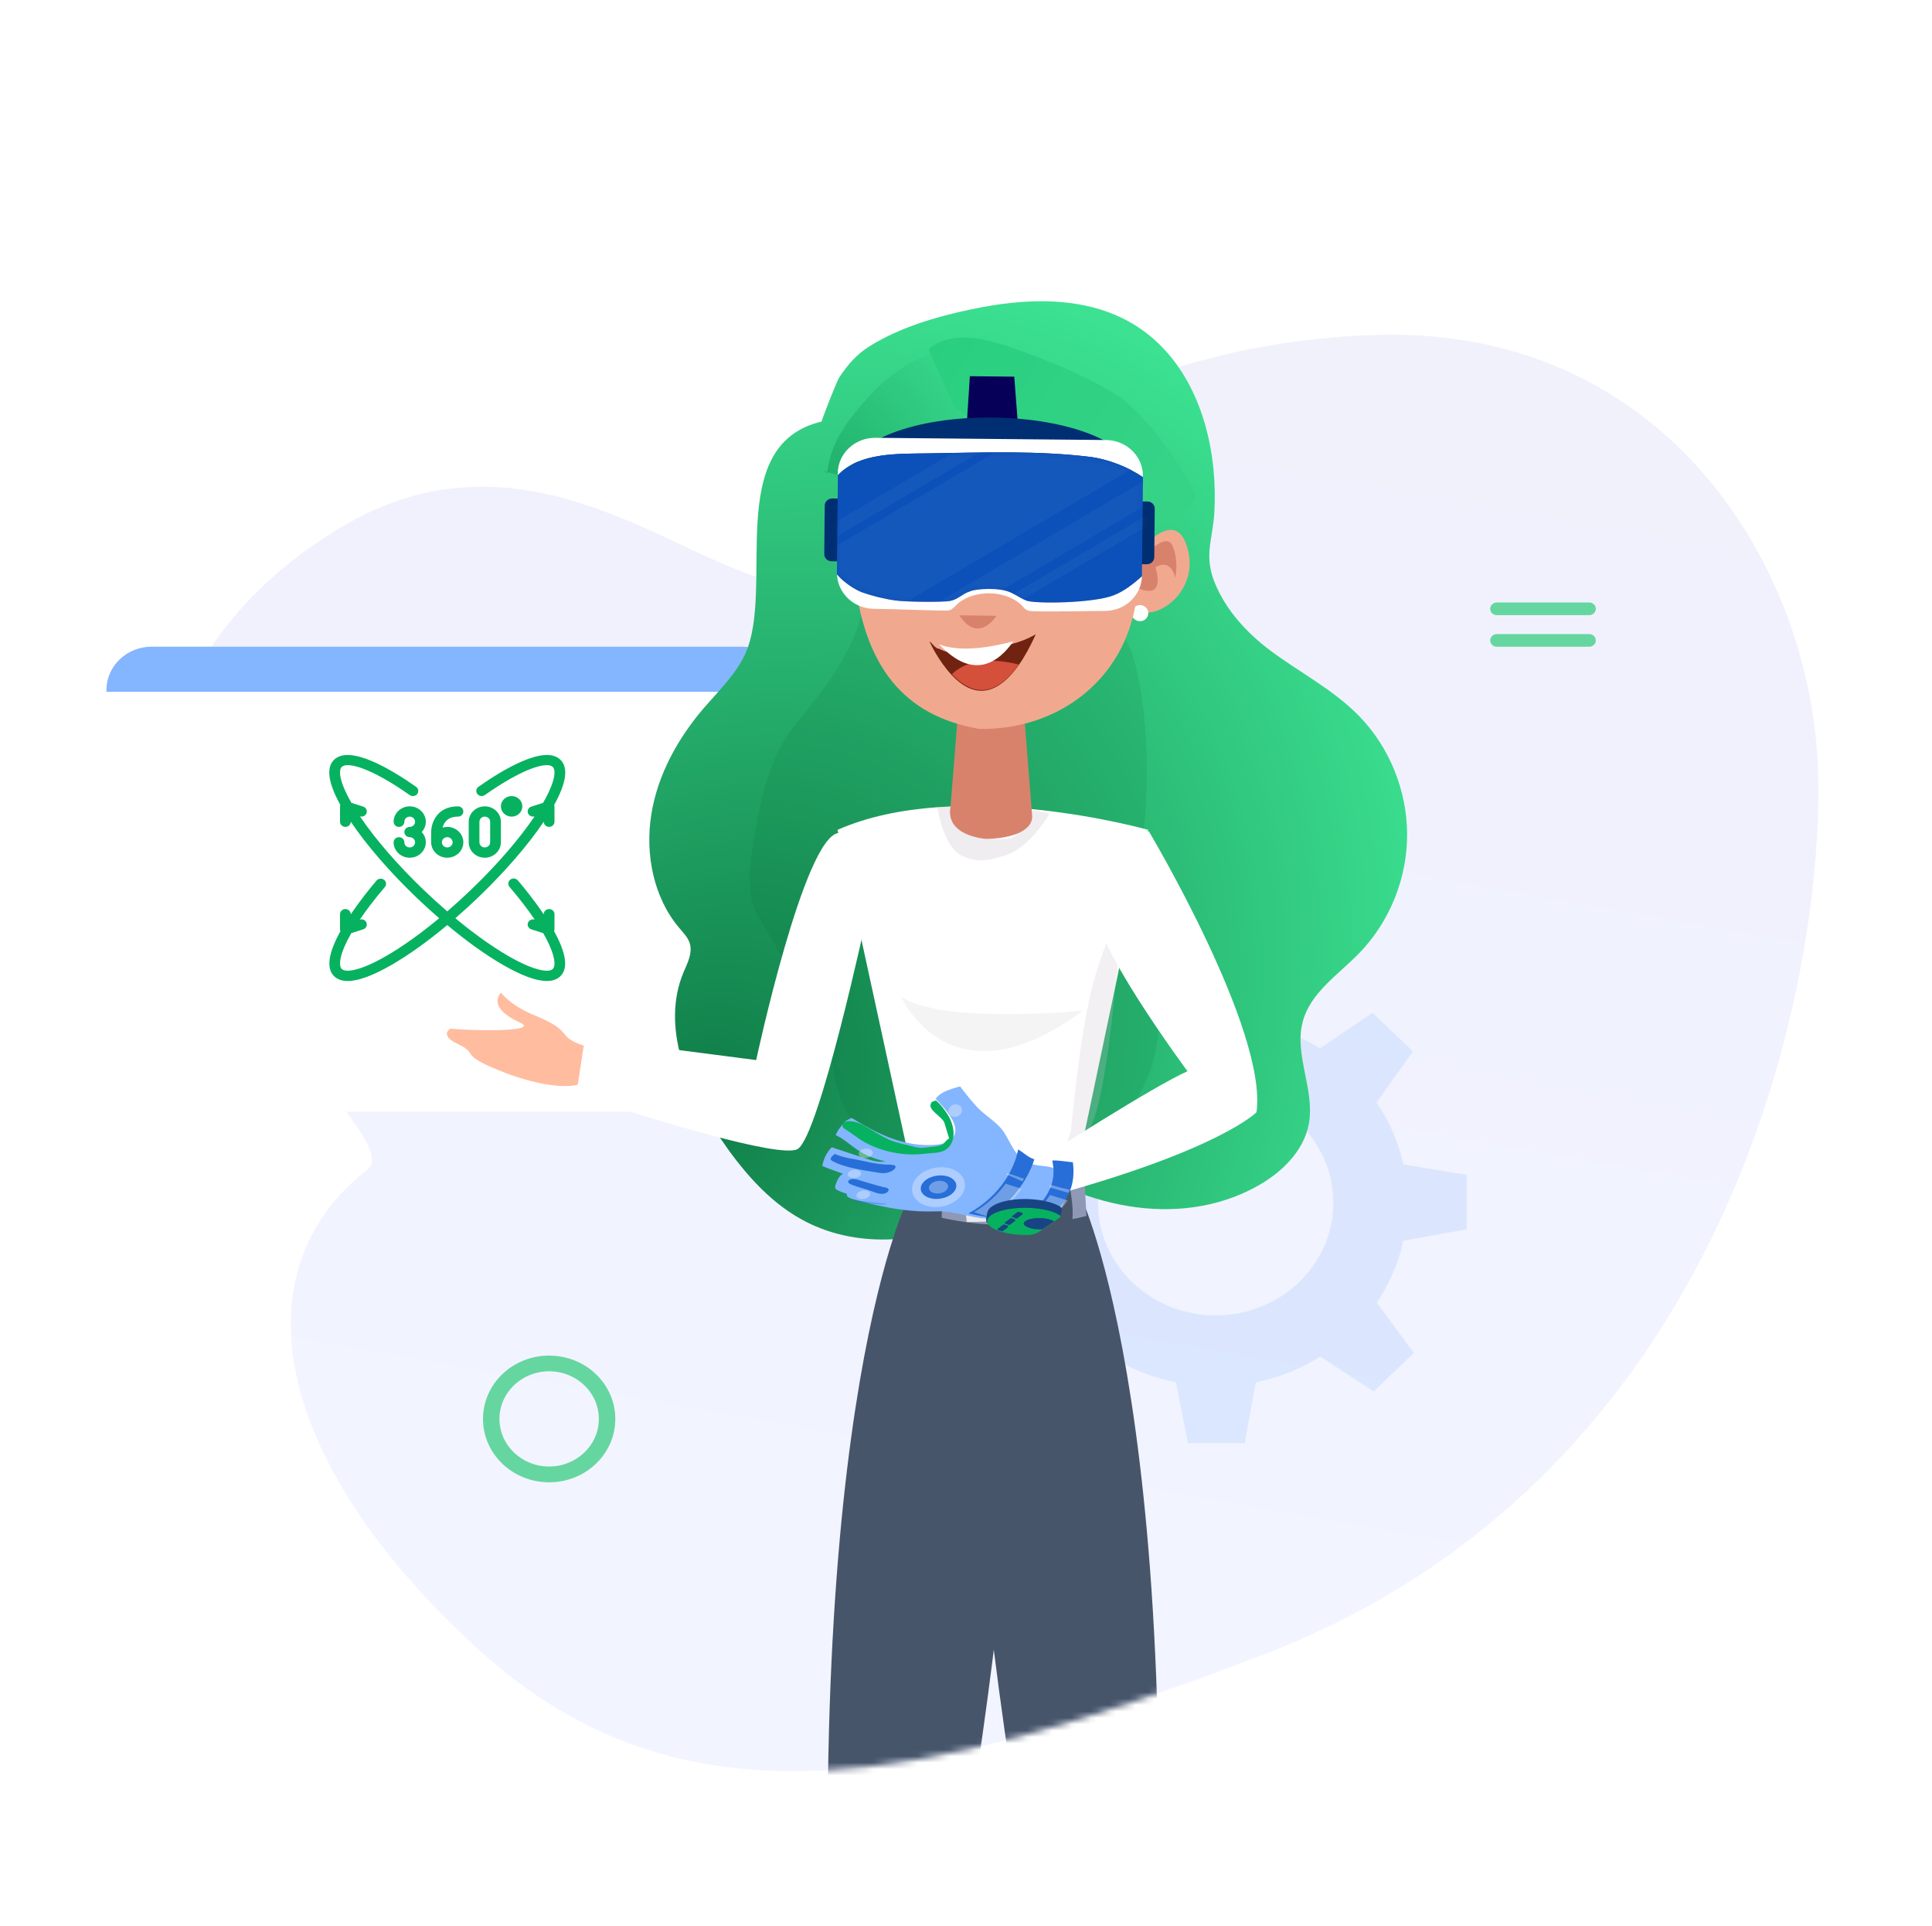 <svg width="302" height="301" viewBox="0 0 302 301" fill="none" xmlns="http://www.w3.org/2000/svg">
<g clip-path="url(#clip0_1_2)">
<path d="M197.287 258.69C143.928 279.052 106.607 286.77 74.756 257.789C42.905 228.809 36.872 198.784 57.406 182.84C63.796 177.904 27.008 151.809 26.604 121.626C26.366 103.909 40.799 89.524 54.369 81.802C87.067 63.195 113.839 96.385 127.74 90.433C133.809 87.876 163.535 53.602 215.64 52.341C260.168 51.263 283.353 88.409 284.204 120.986C285.055 153.563 270.353 230.806 197.287 258.69Z" fill="url(#paint0_linear_1_2)" fill-opacity="0.06"/>
<path d="M123.048 107.848V170.834C123.048 172.454 121.678 173.766 119.987 173.766H19.698C18.006 173.766 16.637 172.454 16.637 170.834V107.848C16.637 104.112 19.802 101.076 23.708 101.076H115.976C119.883 101.076 123.048 104.112 123.048 107.848Z" fill="white"/>
<path d="M123.048 107.848V108.132H16.637V107.848C16.637 104.112 19.802 101.076 23.708 101.076H115.976C119.883 101.076 123.048 104.112 123.048 107.848Z" fill="#84B5FF"/>
<mask id="mask0_1_2" style="mask-type:alpha" maskUnits="userSpaceOnUse" x="26" y="14" width="259" height="263">
<path d="M197.287 258.69C143.928 279.052 106.607 286.77 74.755 257.789C42.905 228.809 36.872 198.784 57.406 182.84C63.796 177.904 27.008 151.809 26.603 121.626C26.366 103.909 40.799 89.524 54.369 81.802C87.067 63.195 116.008 20.436 129.908 14.485C135.978 11.927 163.535 53.602 215.64 52.341C260.168 51.263 283.353 88.409 284.204 120.986C285.055 153.563 270.353 230.806 197.287 258.69Z" fill="#84B5FF"/>
</mask>
<g mask="url(#mask0_1_2)">
<path d="M248.417 96.147H233.972C233.403 96.147 232.938 95.707 232.938 95.157C232.938 94.613 233.398 94.168 233.972 94.168H248.417C248.986 94.168 249.451 94.608 249.451 95.157C249.451 95.702 248.986 96.147 248.417 96.147Z" fill="#66D6A0"/>
<path d="M248.417 101.087H233.972C233.403 101.087 232.938 100.647 232.938 100.097C232.938 99.552 233.398 99.107 233.972 99.107H248.417C248.986 99.107 249.45 99.547 249.45 100.097C249.45 100.642 248.986 101.087 248.417 101.087Z" fill="#66D6A0"/>
<path class="gear1" opacity="0.2" d="M219.36 193.929L229.274 192.143V183.631L219.36 181.993C218.599 178.496 217.154 175.222 215.165 172.321L220.852 164.329L214.559 158.301L206.339 163.867C203.309 161.962 199.905 160.593 196.238 159.864L194.373 150.369H185.485L183.776 159.864C180.124 160.593 176.705 161.977 173.675 163.882L165.346 158.435L159.053 164.463L164.864 172.335C162.875 175.237 161.446 178.512 160.684 182.009L150.77 183.794V192.307L160.684 193.944C161.446 197.456 162.891 200.715 164.88 203.617L159.193 211.594L165.486 217.621L173.721 212.055C176.752 213.961 180.17 215.344 183.822 216.059L185.687 225.554H194.575L196.285 216.059C199.952 215.329 203.355 213.945 206.385 212.041L214.714 217.487L221.008 211.46L215.196 203.588C217.17 200.7 218.599 197.441 219.36 193.929ZM190.022 205.596C179.86 205.596 171.624 197.694 171.624 187.976C171.624 178.258 179.86 170.356 190.022 170.356C200.185 170.356 208.421 178.244 208.421 187.976C208.421 197.709 200.185 205.596 190.022 205.596Z" fill="#84B5FF"/>
<mask id="mask1_1_2" style="mask-type:alpha" maskUnits="userSpaceOnUse" x="51" y="22" width="203" height="285">
<path d="M51.504 164.236C51.504 242.558 96.726 306.05 152.51 306.05C208.294 306.05 253.516 242.558 253.516 164.236C253.516 85.913 208.294 22.421 152.51 22.421C96.726 22.421 51.504 85.913 51.504 164.236Z" fill="#C4C4C4"/>
</mask>
<g mask="url(#mask1_1_2)">
<path class='circle' d="M85.841 211.877C80.129 211.877 75.5 216.31 75.5 221.78C75.5 227.251 80.129 231.683 85.841 231.683C91.552 231.683 96.181 227.251 96.181 221.78C96.181 216.31 91.552 211.877 85.841 211.877ZM85.841 229.216C81.548 229.216 78.072 225.886 78.072 221.775C78.072 217.664 81.548 214.335 85.841 214.335C90.133 214.335 93.609 217.664 93.609 221.775C93.609 225.886 90.133 229.216 85.841 229.216Z" fill="#66D6A0"/>
<path class='hair' d="M157.197 179.902C168.192 188.677 184.148 192.231 196.44 185.441C200.296 183.317 203.846 179.922 204.61 175.554C205.526 170.293 202.262 164.853 203.636 159.691C204.838 155.125 209.229 152.325 212.492 148.95C217.226 144.066 219.974 137.257 219.955 130.407C219.936 123.557 217.188 116.767 212.435 111.904C208.407 107.774 203.159 105.113 198.54 101.659C194.894 98.919 191.611 95.365 189.874 91.057C188.157 86.808 189.569 84.307 189.817 80.138C190.333 71.223 188.175 61.257 182.011 54.626C174.032 46.009 162.179 46.148 151.701 48.372C146.394 49.484 140.535 51.211 135.877 54.149C133.892 55.4 132.575 56.929 131.22 58.934C130.781 59.569 128.338 65.903 128.433 65.883C112.896 69.575 121.238 91.97 116.466 102.254C114.958 105.491 112.324 107.992 110.015 110.672C105.968 115.397 102.799 121.075 101.807 127.31C100.815 133.544 102.17 140.334 106.197 145.059C106.846 145.833 107.61 146.588 107.858 147.58C108.239 149.069 107.438 150.558 106.846 151.968C103.315 160.406 107.362 170.174 112.458 177.698C115.874 182.761 119.902 187.566 125.132 190.504C133.472 195.209 144.008 194.475 152.597 190.266" fill="url(#paint1_radial_1_2)"/>
<g opacity="0.26">
<path opacity="0.42" d="M157 64.251C151.642 61.593 144.803 64.549 141.49 69.607C138.198 74.665 133.911 79.168 134.69 85.177C135.08 88.153 135.723 91.187 135.139 94.143C133.658 101.8 129.021 107.393 124.188 113.443C120.096 118.56 118.771 125.364 117.72 131.87C117.096 135.758 116.59 140.042 118.616 143.394C121.188 147.639 124.13 153.113 126.897 157.22C131.456 163.944 128.787 170.509 134.3 176.459C135.937 178.205 138.236 179.117 140.497 179.851C145.075 181.3 149.81 182.152 154.604 182.41C158.695 182.629 162.845 182.371 166.703 181.002C176.172 177.61 182.505 166.78 180.79 156.703C179.485 149.067 174.321 142.719 171.867 135.361C170.113 130.085 173.542 144.179 174.731 138.744C180.79 139.899 180.79 103.237 174.731 98.368" fill="#005E30"/>
</g>
<path d="M167.81 185.025C168.362 182.927 179.462 129.704 179.462 129.704C179.462 129.704 149.862 121.33 130.92 129.704L143.051 185.484L167.81 185.025Z" fill="white"/>
<path d="M169.265 157.963C169.265 157.963 147.01 160.166 140.861 155.759C140.861 155.759 148.538 173.388 169.265 157.963Z" fill="#F4F4F4"/>
<path opacity="0.83" d="M155.296 205.531C155.687 205.204 157.043 204.071 158.301 202.977C159.789 201.677 160.727 200.523 160.727 200.523C160.727 200.523 160.943 198.121 161.053 197.457C161.163 196.787 166.508 181.379 170.013 176.888C173.283 172.699 175.033 146.592 175.258 143.065L175.281 142.671C175.281 142.671 172.866 146.266 170.834 153.834C168.796 161.408 167.402 176.724 167.402 176.724C167.402 176.724 163.848 188.744 160.014 188.396C160.014 188.396 161.874 196.948 159.952 200.81C159.584 201.544 155.994 204.907 155.296 205.531Z" fill="#CAC3CD" fill-opacity="0.3"/>
<path d="M146.51 126.117H149.922C149.922 126.117 148.835 128.931 150.185 129.636C153.072 131.145 153.335 131.145 157.272 131.145C159.609 131.145 161.208 126.62 161.208 126.62L164.095 127.122C164.095 127.122 161.05 132.438 157.272 133.658C154.649 134.505 152.603 134.947 150.185 133.658C147.381 132.163 146.51 126.117 146.51 126.117Z" fill="#CAC3CD" fill-opacity="0.3"/>
<path d="M168.766 186.607C168.766 186.607 186.769 222.73 179.425 337.691C179.425 337.691 171.675 339.26 169.226 338.467C169.226 338.467 147.008 238.561 152.402 188.405L168.766 186.607Z" fill="#47556B"/>
<path d="M141.784 187.762C141.784 187.762 123.781 223.885 131.126 338.846C131.126 338.846 138.875 340.415 141.324 339.622C141.324 339.622 163.542 239.716 158.148 189.561L141.784 187.762Z" fill="#47556B"/>
<path d="M169.816 190.054C169.816 190.054 155.845 194.038 141.652 188.679L141.468 183.32C141.468 183.32 148.739 185.418 154.943 185.065C161.128 184.712 169.503 183.672 169.503 183.672L169.816 190.054Z" fill="#8F99B6"/>
<path d="M166.575 182.631C166.575 182.631 168.932 191.358 166.759 192.398C164.569 193.438 163.28 192.98 163.28 192.98L163.298 183.319L166.575 182.631Z" fill="#47556B"/>
<path d="M144.119 181.942C144.119 181.942 142.646 190.105 144.506 191.621C147.028 193.666 147.157 192.009 147.157 192.009L147.396 182.63L144.119 181.942Z" fill="#47556B"/>
<path d="M150.377 183.51L151.114 191.002L158.937 190.826C158.937 190.826 159.305 184.373 159.305 183.334L150.377 183.51ZM152.015 185.185H157.851L157.667 189.257L152.384 189.557L152.015 185.185Z" fill="#EAEAEA"/>
<path d="M154.134 131.117C156.95 131.117 161.35 130.306 161.35 127.591L160.632 118.583L160.006 110.702C160.006 108.005 157.724 105.819 154.907 105.819C153.49 105.819 152.22 106.366 151.299 107.247C150.378 108.128 149.808 109.345 149.808 110.702L149.182 118.583L148.575 126.146C147.746 130.729 154.134 131.117 154.134 131.117Z" fill="#D8826C"/>
<path d="M177.88 86.463C177.88 86.463 183.972 78.476 185.74 86.145C187.157 92.245 181.451 96.74 177.935 95.595C174.419 94.466 177.88 86.463 177.88 86.463Z" fill="#F0A98F"/>
<path d="M177.825 87.887C177.825 87.887 182.132 82.845 183.236 85.225C184.341 87.588 183.697 90.373 183.697 90.373C183.697 90.373 183.236 87.182 180.604 88.663C180.604 88.663 182.482 93.898 177.806 91.906C177.806 91.906 175.965 90.161 177.825 87.887Z" fill="#D8826C"/>
<path d="M176.886 95.825C176.886 96.53 177.475 97.094 178.193 97.094C178.911 97.094 179.5 96.53 179.5 95.825C179.5 95.137 178.911 94.573 178.193 94.573C177.475 94.573 176.886 95.137 176.886 95.825Z" fill="white"/>
<path d="M143.108 69.517C145.758 66.485 148.206 62.906 150.213 59.045C157.079 68.671 167.148 78.296 177.438 81.787C177.77 84.379 177.917 87.041 177.917 89.685C177.917 105.093 166.099 114.207 153.048 113.925C141.434 111.897 135.027 104.391 133.499 89.685C133.499 85.207 133.959 80.694 135.027 76.516C137.99 74.541 140.733 72.214 143.108 69.517Z" fill="#F0A98F"/>
<path d="M148.298 85.627C148.298 88.607 145.758 91.039 142.646 91.039C139.536 91.039 136.996 88.624 136.996 85.627C136.996 82.648 139.518 80.215 142.646 80.215C145.776 80.215 148.298 82.648 148.298 85.627Z" fill="white"/>
<path d="M139.443 85.295C139.443 87.763 141.118 89.755 143.18 89.755C145.241 89.755 146.917 87.763 146.917 85.295C146.917 82.827 145.241 80.835 143.18 80.835C141.118 80.835 139.443 82.827 139.443 85.295Z" fill="#7F5242"/>
<path d="M140.509 85.296C140.509 87.042 141.687 88.469 143.16 88.469C144.632 88.469 145.81 87.042 145.81 85.296C145.81 83.533 144.632 82.123 143.16 82.123C141.687 82.123 140.509 83.533 140.509 85.296Z" fill="#400404"/>
<path d="M140.345 82.277C140.345 82.753 140.953 83.141 141.708 83.141C142.462 83.141 143.07 82.753 143.07 82.277C143.07 81.801 142.462 81.413 141.708 81.413C140.971 81.413 140.345 81.801 140.345 82.277Z" fill="white"/>
<path d="M142.793 79.443C139.074 79.09 136.185 82.317 136.185 85.648C136.185 86.001 136.626 86.053 136.829 85.807C138.357 83.797 138.836 81.84 141.633 81.064C145.738 79.936 147.984 83.973 148.223 87.129C148.26 87.446 148.683 87.429 148.72 87.129C149.07 83.356 146.953 79.831 142.793 79.443Z" fill="#390A0A"/>
<path d="M155.754 96.256C155.754 96.256 152.974 100.769 149.955 96.168L155.754 96.256Z" fill="#D8826C"/>
<path d="M158.642 85.627C158.642 88.607 161.164 91.039 164.294 91.039C167.405 91.039 169.926 88.624 169.926 85.627C169.926 82.648 167.405 80.215 164.294 80.215C161.164 80.215 158.642 82.648 158.642 85.627Z" fill="white"/>
<path d="M160.76 85.295C160.76 87.763 162.343 89.755 164.294 89.755C166.245 89.755 167.81 87.763 167.81 85.295C167.81 82.827 166.227 80.835 164.294 80.835C162.324 80.835 160.76 82.827 160.76 85.295Z" fill="#7F5242"/>
<path d="M161.772 85.296C161.772 87.042 162.896 88.469 164.276 88.469C165.657 88.469 166.779 87.042 166.779 85.296C166.779 83.533 165.657 82.123 164.276 82.123C162.896 82.123 161.772 83.533 161.772 85.296Z" fill="#400404"/>
<path d="M161.607 82.299C161.607 82.775 162.196 83.163 162.896 83.163C163.614 83.163 164.184 82.775 164.184 82.299C164.184 81.823 163.596 81.435 162.896 81.435C162.196 81.417 161.607 81.805 161.607 82.299Z" fill="white"/>
<path d="M164.349 79.443C168.086 79.09 170.958 82.317 170.958 85.648C170.958 86.001 170.516 86.053 170.332 85.807C168.805 83.815 168.326 81.84 165.528 81.064C161.422 79.936 159.177 83.973 158.937 87.147C158.919 87.446 158.477 87.446 158.441 87.147C158.072 83.356 160.189 79.831 164.349 79.443Z" fill="#390A0A"/>
<path d="M171.161 78.681C171.161 78.681 165.823 71.788 157.575 77.659C157.557 77.659 164.221 75.12 171.161 78.681Z" fill="#99360A"/>
<path d="M147.912 77.556C147.912 77.556 141.671 71.598 134.952 78.667C134.952 78.667 140.751 75.106 147.912 77.556Z" fill="#99360A"/>
<path d="M145.279 100.221C145.352 100.415 146.66 103.27 148.795 105.545C151.372 108.277 155.109 109.811 159.251 103.94C160.134 102.706 161.017 101.102 161.919 99.128C161.919 99.128 160.484 100.027 158.385 100.591C155.09 101.49 150.193 103.165 146.788 101.402C146.236 101.402 145.739 100.573 145.279 100.221Z" fill="#712311"/>
<path d="M148.795 105.385C151.372 108.118 155.109 109.74 159.251 103.869C157.023 103.288 151.795 102.406 148.795 105.385Z" fill="#D5503B"/>
<path d="M146.807 100.712C152.219 106.494 156.159 103.444 158.404 100.236C155.109 101.117 150.194 102.034 146.807 100.712Z" fill="white"/>
<path d="M128.514 73.533C133.987 75.424 140.328 74.876 145.274 72.089C150.221 69.303 153.651 64.324 154.328 58.943C154.527 57.45 154.319 55.616 152.9 54.884C152.408 54.627 151.825 54.562 151.259 54.535C147.806 54.35 144.403 55.442 141.524 57.193C138.645 58.945 136.292 61.32 134.183 63.842C132.669 65.666 131.286 67.592 130.377 69.737C129.815 71.091 129.445 72.516 129.289 73.958" fill="url(#paint2_radial_1_2)"/>
<path d="M149.209 63.666C159.496 70.299 170.812 81.454 182.575 81.859C183.176 81.889 186.505 78.666 186.793 78.24C187.035 77.87 186.851 77.366 186.662 76.921C184.667 72.496 178.967 64.619 174.462 61.726C169.956 58.834 164.914 56.815 159.879 54.953C157.32 54.019 154.718 53.1 152.077 52.843C149.458 52.587 146.752 53.048 145.136 54.595" fill="url(#paint3_linear_1_2)"/>
<path d="M92.063 163.646C92.063 163.646 89.43 163.099 88.436 161.848C87.424 160.613 86.816 160.067 83.264 158.569C79.729 157.088 78.33 155.166 78.33 155.166C78.33 155.166 75.863 157.334 81.275 159.82C84.589 161.337 73.692 161.125 70.415 160.772C70.415 160.772 68.519 161.76 71.648 163.223C74.796 164.686 71.777 164.792 77.98 167.295C84.184 169.816 91.547 171.138 93.056 167.542C94.548 163.963 92.063 163.646 92.063 163.646Z" fill="#FFBC9F"/>
<path d="M135.487 143.196C135.487 143.196 128.05 177.714 124.663 179.601C121.938 181.135 101.027 174.612 93.112 172.055C91.234 171.456 90.074 171.068 90.074 171.068L91.437 162.218L95.91 162.8L118.202 165.691C118.202 165.691 125.712 130.626 131.124 130.186C136.536 129.762 135.487 143.196 135.487 143.196Z" fill="white"/>
<path d="M179.589 129.946C179.589 129.946 198.179 161.108 196.407 173.849C196.407 173.849 190.581 179.819 163.537 187.114L163.053 180.876C163.053 180.876 180.093 169.9 185.624 167.431C185.624 167.431 169.733 146.033 171.495 141.575C173.239 137.113 176.659 129.45 179.589 129.946Z" fill="white"/>
<g filter="url(#filter0_d_1_2)">
<path d="M166.58 183.345C166.506 183.52 166.432 183.694 166.357 183.867C165.586 185.653 163.883 187.053 161.913 187.042C159.072 187.026 156.06 186.764 153.278 186.381C150.965 186.063 148.726 185.248 146.353 185.333C143.582 185.433 140.861 185.155 138.242 184.618C137.135 184.391 135.976 184.162 134.905 183.856C134.367 183.701 133.81 183.58 133.281 183.409C132.968 183.309 132.33 183.119 132.367 182.702C132.37 182.671 132.375 182.637 132.359 182.613C132.346 182.591 132.32 182.583 132.294 182.574C131.778 182.391 131.24 182.219 130.776 181.953C130.388 181.729 130.577 181.245 130.724 180.871C130.808 180.659 131.177 179.673 131.791 179.483C130.73 179.047 129.598 178.717 128.545 178.251C128.543 178.251 128.541 178.25 128.54 178.249C128.703 177.202 129.196 176.163 130.002 175.318C131.798 175.91 133.595 176.503 135.389 177.095C136.342 177.411 137.357 177.728 138.418 177.52C136.781 177.19 135.257 176.56 133.948 175.671C132.847 174.924 131.875 173.991 130.648 173.429C130.659 173.38 130.674 173.331 130.687 173.281C130.719 173.207 130.754 173.133 130.792 173.061C131.001 172.658 131.259 172.295 131.555 171.923C131.736 171.695 131.928 171.474 132.129 171.258C132.435 171.059 132.774 170.886 133.129 170.733C134.899 171.809 136.694 172.855 138.655 173.647C141.115 174.639 143.861 175.223 146.709 174.876C147.286 174.805 147.862 174.615 148.364 174.29C151.071 172.547 147.437 169.042 146.258 167.73C146.299 167.667 146.345 167.605 146.397 167.544C146.969 166.87 147.951 166.468 148.789 166.183C149.218 166.038 149.654 165.918 150.09 165.807C150.121 165.854 150.154 165.901 150.189 165.952C150.799 166.78 152.04 168.293 152.745 169.047C154.11 170.505 156 171.423 157.059 173.16C158.51 175.544 159.026 177.749 162.373 178.159C162.8 178.212 163.225 178.263 163.651 178.315C166.186 178.624 167.575 180.984 166.58 183.345Z" fill="#84B5FF"/>
<path d="M144.565 176.325C140.932 176.804 136.884 175.783 134.202 173.933C133.493 173.442 132.812 172.917 132.072 172.466C131.392 172.053 131.799 171.628 131.765 171.724C131.973 170.894 133.922 171.254 134.999 171.882C136.544 172.782 137.436 173.403 138.938 174.115C139.988 174.613 141.799 174.958 142.962 175.253C144.121 175.549 144.392 175.371 145.656 175.25C147.913 175.036 147.217 174.73 148.36 173.923C148.36 173.923 147.697 171.749 147.624 171.504C147.336 170.567 145.089 169.558 145.487 168.551C145.534 168.435 145.597 168.339 145.678 168.223C146.348 167.997 146.145 167.991 146.369 168.049C146.594 168.108 146.204 167.903 146.369 168.049C147.066 168.67 147.598 169.396 148.109 170.162C148.912 171.368 149.652 173.748 148.35 175.248C147.392 176.354 145.939 176.144 144.565 176.325Z" fill="#06B25F"/>
<path d="M130.505 176.369C130.557 176.39 130.609 176.413 130.661 176.434C132.172 177.048 133.276 177.074 134.965 177.466C135.803 177.661 136.664 177.836 137.559 177.938C138.088 177.999 138.623 178.045 139.179 178.034C139.404 178.066 139.627 178.098 139.851 178.13C140.199 178.446 139.794 178.847 139.266 179.1C139.047 179.205 138.808 179.284 138.593 179.322C138.074 179.411 137.601 179.341 137.147 179.265C134.874 178.887 132.264 178.543 130.421 177.619C129.91 177.362 129.489 177.232 130.304 176.504C130.364 176.449 130.432 176.406 130.505 176.369Z" fill="#276ED8"/>
<path d="M138.916 181.95C138.926 182.047 138.87 182.165 138.716 182.315C138.557 182.467 138.339 182.545 138.128 182.578C137.567 182.663 137.04 182.473 136.543 182.286C135.465 181.88 134.31 181.631 133.262 181.22C132.971 181.106 132.08 180.75 132.924 180.351C133.34 180.154 134.012 180.362 134.358 180.473C135.136 180.721 135.922 180.956 136.714 181.175C137.115 181.285 137.517 181.409 137.923 181.504C138.203 181.57 138.887 181.645 138.916 181.95Z" fill="#276ED8"/>
<path d="M154.761 186.303C153.654 186.137 152.604 185.956 151.386 185.664C151.414 185.647 151.513 185.575 151.543 185.557C155.37 183.458 158.316 179.774 159.142 175.721C159.146 175.698 159.153 175.677 159.159 175.656C160.032 176.188 160.72 176.903 161.677 177.203C160.566 180.791 157.903 183.926 154.761 186.303Z" fill="#276ED8"/>
<path d="M163.306 186.681C161.911 186.528 161.022 186.403 159.635 186.22C159.691 186.187 159.749 186.154 159.809 186.125C163.31 184.448 165.263 181.043 164.54 177.687C164.519 177.583 164.508 177.482 164.509 177.385C165.564 177.346 166.671 177.583 167.704 177.656C168.156 180.996 167.15 184.156 163.306 186.681Z" fill="#276ED8"/>
<path opacity="0.33" d="M155.275 186.275C154.966 186.226 154.66 186.176 154.354 186.123C153.644 185.922 152.944 185.697 152.258 185.445C154.193 184.333 155.896 182.799 157.199 181.008C157.817 181.237 158.455 181.426 159.098 181.605C159.283 181.685 159.471 181.764 159.658 181.84C158.434 183.503 156.922 185 155.275 186.275Z" fill="white"/>
<path opacity="0.33" d="M160.07 180.236C159.984 180.375 159.897 180.513 159.807 180.65C158.984 180.275 158.158 179.885 157.295 179.58C157.343 179.5 157.389 179.418 157.435 179.338C158.309 179.643 159.187 179.943 160.07 180.236Z" fill="white"/>
<path opacity="0.33" d="M165.421 181.518C166.002 181.683 166.595 181.839 167.206 181.94C167.143 182.107 167.077 182.273 167.002 182.439C166.022 182.138 165.027 181.87 164.035 181.594C164.094 181.451 164.147 181.307 164.194 181.161C164.604 181.28 165.012 181.4 165.421 181.518Z" fill="white"/>
<path opacity="0.33" d="M164.13 182.782C165.051 183.059 165.974 183.33 166.889 183.621C166.192 184.704 165.199 185.722 163.845 186.652C162.508 186.493 161.656 186.364 160.328 186.175C160.382 186.141 160.437 186.108 160.497 186.079C162.057 185.295 163.303 184.138 164.13 182.782Z" fill="white"/>
<path d="M163.261 187.891C162.283 188.086 161.151 188.179 159.959 188.132C157.394 188.029 154.965 187.961 154.238 187.048C154.018 186.771 154.273 185.835 154.326 185.532C154.557 184.23 157.453 183.283 160.793 183.417C162.842 183.499 164.51 183.919 165.578 184.505C165.748 184.598 166.008 184.823 166.002 185.042C165.998 185.169 165.865 186.049 165.647 186.221C164.927 186.788 163.994 187.346 163.261 187.891Z" fill="#194484"/>
<path d="M162.668 188.376C162.08 188.779 161.403 189.013 160.737 189.025C160.476 189.029 160.209 189.028 159.94 189.02C156.625 188.921 154.114 187.895 154.333 186.727C154.551 185.559 157.417 184.692 160.732 184.793C162.95 184.859 164.805 185.341 165.726 186.003C165.811 186.066 165.799 186.201 165.699 186.274C164.705 186.997 163.685 187.681 162.668 188.376Z" fill="#06B25F"/>
<path opacity="0.33" d="M147.005 178.439C149.285 178.381 150.998 179.73 150.831 181.45C150.665 183.171 148.682 184.612 146.403 184.669C144.124 184.726 142.411 183.377 142.577 181.657C142.743 179.937 144.726 178.496 147.005 178.439Z" fill="white"/>
<path d="M149.482 181.476C149.597 180.46 148.449 179.673 146.916 179.717C145.384 179.76 144.047 180.619 143.933 181.634C143.818 182.649 144.967 183.437 146.499 183.393C148.03 183.349 149.366 182.491 149.482 181.476Z" fill="#276ED8"/>
<path opacity="0.33" d="M148.205 181.512C148.268 180.964 147.646 180.537 146.819 180.561C145.991 180.584 145.27 181.049 145.207 181.597C145.144 182.145 145.766 182.572 146.593 182.547C147.423 182.524 148.143 182.06 148.205 181.512Z" fill="white"/>
<path opacity="0.33" d="M136.433 176.228C136.479 175.825 136.022 175.51 135.412 175.528C134.803 175.546 134.27 175.887 134.225 176.291C134.179 176.694 134.636 177.009 135.247 176.991C135.856 176.973 136.388 176.633 136.433 176.228Z" fill="white"/>
<path opacity="0.33" d="M149.948 170.336C150.418 169.985 150.517 169.364 150.17 168.95C149.822 168.535 149.159 168.483 148.688 168.835C148.218 169.186 148.119 169.807 148.466 170.221C148.813 170.636 149.478 170.688 149.948 170.336Z" fill="white"/>
<path opacity="0.33" d="M133.621 178.816C134.193 178.802 134.628 179.088 134.591 179.454C134.555 179.821 134.062 180.129 133.49 180.142C132.918 180.155 132.484 179.87 132.52 179.504C132.556 179.138 133.049 178.83 133.621 178.816Z" fill="white"/>
<path opacity="0.33" d="M136.019 182.671C136.076 182.297 135.642 182.022 135.048 182.061C134.454 182.099 133.925 182.433 133.868 182.807C133.811 183.182 134.244 183.456 134.839 183.418C135.434 183.38 135.96 183.046 136.019 182.671Z" fill="white"/>
<path d="M162.932 188.163C162.756 188.169 162.574 188.17 162.389 188.163C160.994 188.108 159.937 187.665 160.027 187.174C160.117 186.682 161.321 186.327 162.716 186.381C163.631 186.417 164.395 186.622 164.791 186.895C164.174 187.322 163.553 187.743 162.932 188.163Z" fill="#194484"/>
<path d="M157.585 187.581L156.876 187.374L155.964 188.062L155.943 188.266L157.566 187.784L157.585 187.581Z" fill="#194484"/>
<path d="M157.614 187.778L156.896 187.567L155.978 188.253L156.695 188.464L157.614 187.778Z" fill="#194484"/>
<path d="M158.706 186.587L157.996 186.381L157.083 187.069L157.063 187.272L158.684 186.792L158.706 186.587Z" fill="#194484"/>
<path d="M158.734 186.786L158.019 186.575L157.1 187.26L157.818 187.471L158.734 186.786Z" fill="#194484"/>
<path d="M159.843 185.584L159.133 185.377L158.221 186.065L158.201 186.269L159.823 185.787L159.843 185.584Z" fill="#194484"/>
<path d="M159.873 185.781L159.156 185.57L158.237 186.256L158.955 186.467L159.873 185.781Z" fill="#194484"/>
<path d="M133.586 183.162C133.581 183.162 133.575 183.162 133.571 183.161C133.547 183.159 133.607 183.163 133.586 183.162Z" fill="#194484"/>
<path opacity="0.43" d="M138.195 184.269C136.936 184.244 134.905 184.027 133.644 183.851C133.62 183.766 133.595 183.681 133.574 183.594C134.914 183.77 137.368 184.035 138.637 184.168C138.573 184.183 138.277 184.27 138.195 184.269Z" fill="#276ED8"/>
</g>
<path d="M132.36 86.648C132.349 87.249 131.839 87.738 131.202 87.738L129.98 87.728C129.353 87.718 128.843 87.228 128.843 86.617L128.917 79.005C128.928 78.404 129.438 77.915 130.075 77.915L131.287 77.925C131.914 77.936 132.423 78.425 132.423 79.036L132.36 86.648Z" fill="#002E73"/>
<path d="M180.43 87.106C180.42 87.707 179.909 88.196 179.272 88.196L178.061 88.186C177.423 88.176 176.923 87.687 176.923 87.075L176.998 79.463C177.009 78.863 177.519 78.373 178.156 78.373L179.367 78.383C180.005 78.394 180.505 78.883 180.505 79.494L180.43 87.106Z" fill="#002E73"/>
<path d="M150.923 69.397L151.603 58.8L158.541 58.871L159.359 69.478L150.923 69.397Z" fill="#070059"/>
<path d="M176.954 74.074C176.901 78.832 167.061 82.592 154.948 82.47C142.845 82.358 133.08 78.404 133.123 73.656C133.176 68.898 143.026 65.138 155.118 65.26C167.231 65.372 177.007 69.315 176.954 74.074Z" fill="#002E73"/>
<path d="M145.249 70.854C153.548 70.722 162.356 70.396 170.633 71.435C173.279 71.822 176.276 72.954 178.656 74.563V74.421C178.688 71.333 176.106 68.806 172.886 68.776L136.844 68.43C133.624 68.399 130.989 70.875 130.957 73.963V74.258C134.368 70.681 140.34 70.936 145.249 70.854Z" fill="white"/>
<path d="M160.4 93.841C159.327 93.424 158.551 92.731 157.415 92.374C156.203 92.017 154.843 92.007 153.632 92.068C152.92 92.129 152.123 92.191 151.549 92.456C150.476 92.792 149.679 93.739 148.457 93.933C147.384 94.127 141.593 94.076 140.02 93.852C138.31 93.627 136.312 93.128 134.739 92.568C133.709 92.18 131.849 91.008 130.84 89.755C130.946 92.731 133.464 95.126 136.599 95.156C139.797 95.187 147.533 95.502 148.17 95.421C148.946 95.319 149.18 94.799 149.732 94.331C151.05 93.22 152.909 92.72 154.641 92.731C156.341 92.751 158.137 93.261 159.433 94.351C159.944 94.779 160.198 95.37 160.9 95.482C162.005 95.675 171.185 95.482 172.63 95.492C175.818 95.523 178.432 93.088 178.507 90.051C177.263 91.192 175.733 92.385 174.139 93.006C171.047 94.29 161.537 94.402 160.4 93.841Z" fill="white"/>
<path d="M178.666 74.573C176.285 72.963 173.289 71.822 170.643 71.445C162.355 70.405 153.557 70.732 145.258 70.865C140.339 70.936 134.367 70.681 130.977 74.267L130.818 89.521C130.818 89.603 130.829 89.684 130.829 89.766C131.838 91.019 133.708 92.191 134.728 92.578C136.301 93.138 138.298 93.638 140.009 93.862C141.582 94.086 147.373 94.137 148.446 93.943C149.668 93.75 150.465 92.792 151.538 92.466C152.112 92.201 152.899 92.14 153.621 92.079C154.832 92.017 156.193 92.038 157.403 92.385C158.541 92.741 159.327 93.434 160.389 93.852C161.527 94.412 171.047 94.3 174.129 93.026C175.712 92.415 177.242 91.213 178.495 90.071C178.495 90.041 178.495 90.01 178.495 89.98L178.666 74.573Z" fill="#0B51B9"/>
<mask class='glasses' id="mask2_1_2" style="mask-type:alpha" maskUnits="userSpaceOnUse" x="130" y="70" width="49" height="25">
<path d="M178.666 74.573C176.285 72.963 173.289 71.822 170.643 71.445C162.355 70.405 153.557 70.732 145.258 70.865C140.339 70.936 134.367 70.681 130.977 74.267L130.818 89.521C130.818 89.603 130.829 89.684 130.829 89.766C131.838 91.019 133.708 92.191 134.728 92.578C136.301 93.138 138.298 93.638 140.009 93.862C141.582 94.086 147.373 94.137 148.446 93.943C149.668 93.75 150.465 92.792 151.538 92.466C152.112 92.201 152.899 92.14 153.621 92.079C154.832 92.017 156.193 92.038 157.403 92.385C158.541 92.741 159.327 93.434 160.389 93.852C161.527 94.412 171.047 94.3 174.129 93.026C175.712 92.415 177.242 91.213 178.495 90.071C178.495 90.041 178.495 90.01 178.495 89.98L178.666 74.573Z" fill="#0B51B9"/>
</mask>
<g mask="url(#mask2_1_2)">
<g opacity="0.2">
<path opacity="0.2" d="M180.759 54.407L114.519 93.443L114.55 91.059L180.791 52.023L180.759 54.407Z" fill="white"/>
<path opacity="0.2" d="M180.59 71.149L114.35 110.184L114.509 94.88L180.75 55.844L180.59 71.149Z" fill="white"/>
<path opacity="0.2" d="M180.515 78.138L114.275 117.175L114.318 113.17L180.558 74.134L180.515 78.138Z" fill="white"/>
<path opacity="0.2" d="M180.484 81.532L114.243 120.568L114.264 118.856L180.505 79.82L180.484 81.532Z" fill="white"/>
</g>
</g>
</g>
</g>
<path class="oval" d="M86.675 145.298V142.889C86.675 142.445 86.3 142.086 85.837 142.086C85.374 142.086 84.998 142.445 84.998 142.889V142.913C83.488 140.67 81.844 138.661 80.944 137.604C80.652 137.26 80.124 137.207 79.766 137.49C79.406 137.769 79.353 138.275 79.646 138.619C81.281 140.538 82.574 142.242 83.582 143.733C83.139 143.597 82.672 143.822 82.528 144.241C82.381 144.662 82.619 145.117 83.057 145.256L84.909 145.848C86.755 149.064 86.958 150.924 86.401 151.457C85.807 152.026 83.625 151.829 79.435 149.409C76.896 147.942 74.068 145.917 71.178 143.519C72.365 142.491 73.555 141.409 74.733 140.281C78.934 136.256 82.528 132.095 84.998 128.429V128.438C84.998 128.882 85.374 129.241 85.837 129.241C86.3 129.241 86.675 128.882 86.675 128.438V126.029C86.675 125.954 86.642 125.886 86.621 125.816C88.546 122.344 88.872 119.966 87.586 118.734C85.093 116.347 78.501 120.366 74.794 122.974C74.42 123.236 74.34 123.738 74.615 124.096C74.887 124.452 75.412 124.529 75.786 124.268C81.808 120.032 85.513 119.017 86.401 119.869C86.939 120.385 86.802 122.167 84.891 125.486L83.058 126.071C82.619 126.21 82.381 126.665 82.528 127.086C82.671 127.5 83.128 127.723 83.565 127.596C81.161 131.159 77.654 135.211 73.548 139.146C72.342 140.3 71.125 141.402 69.913 142.448C68.701 141.402 67.485 140.3 66.278 139.146C62.172 135.211 58.665 131.159 56.261 127.596C56.699 127.723 57.155 127.5 57.298 127.086C57.445 126.665 57.208 126.21 56.769 126.071L54.936 125.486C53.024 122.167 52.887 120.385 53.425 119.869C54.316 119.016 58.021 120.032 64.049 124.274C64.42 124.536 64.946 124.459 65.22 124.102C65.494 123.746 65.414 123.243 65.041 122.98C61.332 120.368 54.732 116.344 52.24 118.734C50.954 119.966 51.28 122.344 53.205 125.816C53.184 125.887 53.151 125.954 53.151 126.029V128.438C53.151 128.882 53.526 129.241 53.989 129.241C54.453 129.241 54.828 128.882 54.828 128.438V128.429C57.297 132.095 60.892 136.256 65.093 140.281C66.271 141.409 67.461 142.491 68.648 143.519C65.758 145.917 62.931 147.942 60.391 149.409C56.198 151.831 54.017 152.023 53.426 151.457C52.869 150.924 53.071 149.063 54.917 145.847L56.769 145.256C57.208 145.117 57.445 144.662 57.298 144.241C57.153 143.823 56.687 143.597 56.245 143.733C57.248 142.249 58.534 140.554 60.159 138.644C60.451 138.301 60.397 137.795 60.039 137.514C59.681 137.235 59.153 137.289 58.859 137.63C57.964 138.682 56.331 140.68 54.828 142.912V142.889C54.828 142.445 54.453 142.086 53.989 142.086C53.526 142.086 53.151 142.445 53.151 142.889V145.298C53.151 145.384 53.185 145.462 53.213 145.542C51.641 148.389 50.767 151.182 52.24 152.593C52.754 153.085 53.459 153.331 54.352 153.331C56.012 153.331 58.321 152.48 61.257 150.784C63.923 149.243 66.891 147.11 69.913 144.59C72.935 147.11 75.903 149.243 78.569 150.784C81.504 152.481 83.814 153.332 85.475 153.331C86.367 153.331 87.071 153.086 87.585 152.593C89.059 151.183 88.186 148.39 86.613 145.542C86.641 145.462 86.675 145.384 86.675 145.298Z" fill="#06B25F"/>
<path d="M61.53 128.441C61.53 128.885 61.905 129.244 62.368 129.244C62.832 129.244 63.207 128.885 63.207 128.441C63.207 127.998 63.583 127.639 64.045 127.639C64.507 127.639 64.884 127.998 64.884 128.441C64.884 128.885 64.508 129.244 64.045 129.244C63.581 129.244 63.207 129.603 63.207 130.047C63.207 130.491 63.581 130.85 64.045 130.85C64.507 130.85 64.884 131.21 64.884 131.653C64.884 132.096 64.508 132.456 64.045 132.456C63.583 132.456 63.207 132.096 63.207 131.653C63.207 131.209 62.832 130.85 62.368 130.85C61.905 130.85 61.53 131.209 61.53 131.653C61.53 132.981 62.658 134.062 64.045 134.062C65.432 134.062 66.56 132.981 66.56 131.653C66.56 131.036 66.317 130.474 65.918 130.047C66.317 129.621 66.56 129.058 66.56 128.441C66.56 127.113 65.432 126.033 64.045 126.033C62.658 126.033 61.53 127.113 61.53 128.441Z" fill="#06B25F"/>
<path d="M75.781 134.061C77.167 134.061 78.296 132.98 78.296 131.652V128.441C78.296 127.113 77.167 126.032 75.781 126.032C74.394 126.032 73.266 127.113 73.266 128.441V131.652C73.266 132.98 74.394 134.061 75.781 134.061ZM74.942 128.441C74.942 127.998 75.318 127.638 75.781 127.638C76.243 127.638 76.619 127.998 76.619 128.441V131.652C76.619 132.095 76.243 132.455 75.781 132.455C75.319 132.455 74.942 132.095 74.942 131.652V128.441Z" fill="#06B25F"/>
<path d="M69.912 134.061C71.299 134.061 72.427 132.98 72.427 131.652C72.427 130.324 71.299 129.244 69.912 129.244C69.655 129.244 69.411 129.292 69.177 129.361C69.366 128.631 69.922 127.638 71.589 127.638C72.053 127.638 72.427 127.279 72.427 126.835C72.427 126.391 72.053 126.032 71.589 126.032C68.274 126.032 67.397 128.658 67.397 130.047V131.652C67.397 132.98 68.526 134.061 69.912 134.061ZM69.912 130.85C70.375 130.85 70.751 131.21 70.751 131.652C70.751 132.095 70.375 132.455 69.912 132.455C69.45 132.455 69.074 132.095 69.074 131.652C69.074 131.21 69.45 130.85 69.912 130.85Z" fill="#06B25F"/>
<path d="M81.649 126.033C81.649 125.148 80.897 124.427 79.973 124.427C79.048 124.427 78.296 125.148 78.296 126.033C78.296 126.918 79.048 127.639 79.973 127.639C80.897 127.639 81.649 126.918 81.649 126.033Z" fill="#06B25F"/>
</g>
<defs>
<filter id="filter0_d_1_2" x="120.54" y="161.807" width="55.264" height="39.22" filterUnits="userSpaceOnUse" color-interpolation-filters="sRGB">
<feFlood flood-opacity="0" result="BackgroundImageFix"/>
<feColorMatrix in="SourceAlpha" type="matrix" values="0 0 0 0 0 0 0 0 0 0 0 0 0 0 0 0 0 0 127 0" result="hardAlpha"/>
<feOffset dy="4"/>
<feGaussianBlur stdDeviation="4"/>
<feColorMatrix type="matrix" values="0 0 0 0 0.077 0 0 0 0 0.153 0 0 0 0 0.421 0 0 0 0.25 0"/>
<feBlend mode="normal" in2="BackgroundImageFix" result="effect1_dropShadow_1_2"/>
<feBlend mode="normal" in="SourceGraphic" in2="effect1_dropShadow_1_2" result="shape"/>
</filter>
<linearGradient id="paint0_linear_1_2" x1="110.232" y1="53.285" x2="76.317" y2="245.258" gradientUnits="userSpaceOnUse">
<stop offset="0.004" stop-color="#0214BE"/>
<stop offset="0.286" stop-color="#0016D9"/>
<stop offset="1" stop-color="#2051FE"/>
</linearGradient>
<radialGradient id="paint1_radial_1_2" cx="0" cy="0" r="1" gradientUnits="userSpaceOnUse" gradientTransform="translate(109.698 171.53) rotate(-57.828) scale(143.529 113.219)">
<stop stop-color="#0F7C47"/>
<stop offset="1" stop-color="#3EE695"/>
</radialGradient>
<radialGradient id="paint2_radial_1_2" cx="0" cy="0" r="1" gradientUnits="userSpaceOnUse" gradientTransform="translate(129.189 73.469) rotate(-42.152) scale(28.641 31.718)">
<stop stop-color="#21B16C"/>
<stop offset="1" stop-color="#39DB8D"/>
</radialGradient>
<linearGradient id="paint3_linear_1_2" x1="146.09" y1="53.525" x2="183.633" y2="77.628" gradientUnits="userSpaceOnUse">
<stop stop-color="#29CF7F"/>
<stop offset="1" stop-color="#36D387"/>
</linearGradient>
<clipPath id="clip0_1_2">
<rect width="302" height="301" fill="white"/>
</clipPath>
</defs>
</svg>
